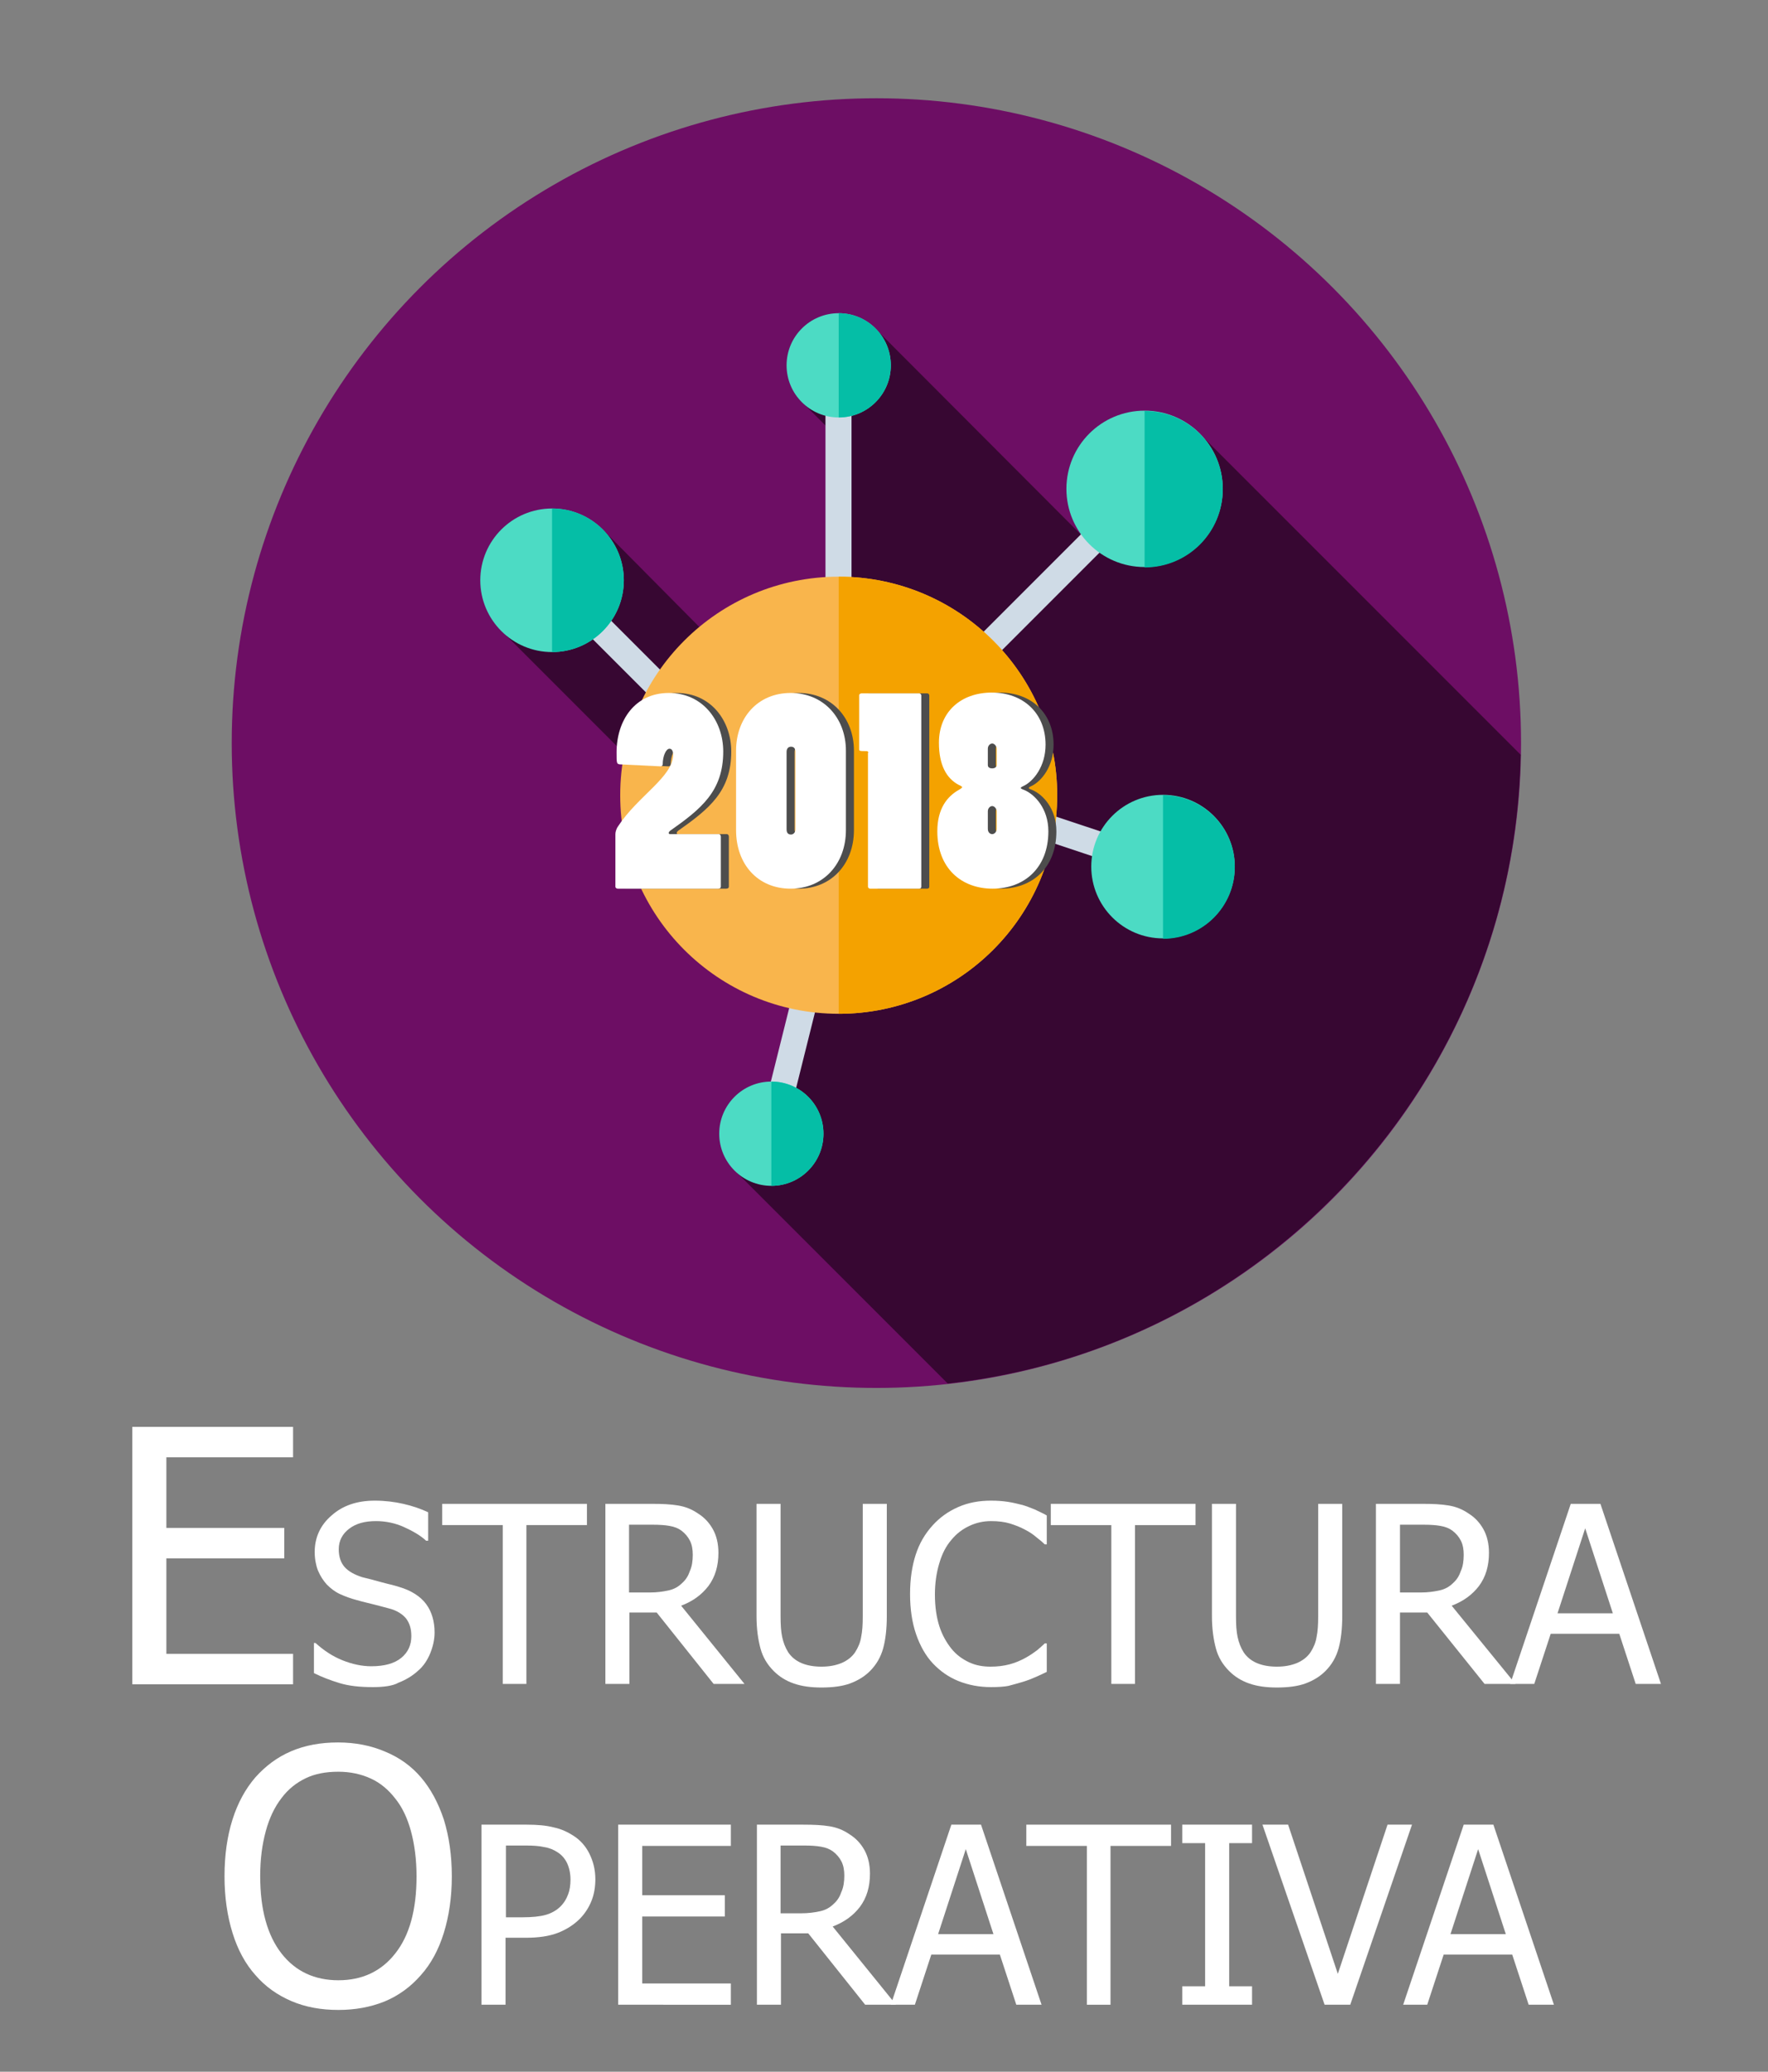 <?xml version="1.0" encoding="utf-8"?>
<!-- Generator: Adobe Illustrator 21.0.0, SVG Export Plug-In . SVG Version: 6.00 Build 0)  -->
<svg version="1.1" id="Capa_1" xmlns="http://www.w3.org/2000/svg" xmlns:xlink="http://www.w3.org/1999/xlink" x="0px" y="0px"
	 viewBox="0 0 441 516.6" style="enable-background:new 0 0 441 516.6;" xml:space="preserve">
<rect x="0" y="0" width="441" height="516.6" fill="#808080" stroke="none"/>
<style type="text/css">
	.st0{fill:#FF7F4F;}
	.st1{fill:#D35933;}
	.st2{fill:#386895;}
	.st3{fill:#273B7A;}
	.st4{fill:#121149;}
	.st5{fill:#38C6D9;}
	.st6{fill:#02B2B2;}
	.st7{fill:none;}
	.st8{fill:#FFFFFF;}
	.st9{fill:#6D0E64;}
	.st10{fill:#370732;}
	.st11{fill:#CFDBE6;}
	.st12{fill:#F9B54C;}
	.st13{fill:#F4A200;}
	.st14{fill:#4CDBC4;}
	.st15{fill:#05BEA6;}
	.st16{fill:#FF8E31;}
	.st17{fill:#ED7425;}
	.st18{fill:#5D6D7E;}
	.st19{fill:#34495E;}
	.st20{fill:#5E7D9B;}
	.st21{fill:#0684BA;}
	.st22{fill:#283A4D;}
	.st23{fill:#0578AB;}
	.st24{fill:#E5E9EC;}
	.st25{fill:#29ABE2;}
	.st26{fill:#324A5E;}
	.st27{fill:#2B3B4E;}
	.st28{fill:#E6E6E6;}
	.st29{fill:#FFD300;}
	.st30{fill:#FC6F58;}
	.st31{fill:#F1543F;}
	.st32{fill:#FFD15D;}
	.st33{fill:#67D6A4;}
	.st34{fill:#018C4D;}
	.st35{fill:#D4145A;}
	.st36{fill:#9E005D;}
	.st37{fill:#FFDA79;}
	.st38{fill:#FFD155;}
	.st39{fill:#36495E;}
	.st40{fill:#6A82A1;}
	.st41{fill:#2C3E50;}
	.st42{fill:#39B54A;}
	.st43{fill:#0575A5;}
	.st44{fill:#025E90;}
	.st45{fill:#C1D354;}
	.st46{fill:#71CC8D;}
	.st47{fill:url(#SVGID_1_);}
	.st48{opacity:0.15;}
	.st49{clip-path:url(#SVGID_3_);}
	.st50{fill:#4D4D4D;}
	.st51{fill:#B60C1B;}
	.st52{fill:#8CC63F;}
	.st53{fill:#648C2C;}
	.st54{fill:#9B4C00;}
	.st55{fill:#6D3802;}
	.st56{fill:#FFC61B;}
	.st57{fill:#EAA22F;}
	.st58{fill:#B54324;}
	.st59{fill:#FF5419;}
	.st60{fill:#C92F00;}
	.st61{fill:#FFEDB5;}
	.st62{fill:#B2760B;}
	.st63{fill:#B82033;}
	.st64{fill:#B98A90;}
	.st65{fill:#663434;}
</style>
<g class="st48">
	<defs>
		<path id="SVGID_2_" class="st48" d="M240.2-166.8h-1886.4c-8.7,0-15.7-7.1-15.7-15.7v-359c0-8.7,7.1-15.7,15.7-15.7H240.2
			c8.7,0,15.7,7.1,15.7,15.7v359C255.9-173.9,248.8-166.8,240.2-166.8z"/>
	</defs>
	<clipPath id="SVGID_1_">
		<use xlink:href="#SVGID_2_"  style="overflow:visible;"/>
	</clipPath>
	<g style="clip-path:url(#SVGID_1_);">
	</g>
</g>
<g>
	<g>
		<circle class="st9" cx="218.6" cy="185.3" r="160.8"/>
		<path class="st10" d="M190.7,284.4l-6.8,8.1l52.5,52.5c79.4-8.7,141.4-75.4,142.9-156.8l-80.6-80.6l-25.4,29.4L218.4,82l-9.9,8.2
			l-9.6,8.9l9.5,9.5v82l-58-58.5l-10.2,4.6l-15.3,20.4l60.9,60.9l-4.5,2.6l22.3,22.3l-9.1,27.4L190.7,284.4z"/>
		<g>
			<rect x="205.9" y="91.1" class="st11" width="6.5" height="125"/>
			
				<rect x="161.3" y="133.6" transform="matrix(0.707 -0.707 0.707 0.707 -73.063 166.55)" class="st11" width="6.5" height="75.8"/>
			
				<rect x="260.1" y="178.9" transform="matrix(0.316 -0.949 0.949 0.316 -16.516 391.476)" class="st11" width="6.5" height="56.5"/>
			
				<rect x="215.9" y="150.4" transform="matrix(0.707 -0.707 0.707 0.707 -34.271 224.474)" class="st11" width="75.8" height="6.5"/>
			
				<rect x="163.4" y="248.6" transform="matrix(0.242 -0.97 0.97 0.242 -92.645 385.037)" class="st11" width="73.6" height="6.5"/>
		</g>
		<circle class="st12" cx="209.2" cy="198.3" r="54.5"/>
		<path class="st13" d="M209.2,143.8c30.1,0,54.5,24.4,54.5,54.5s-24.4,54.5-54.5,54.5V143.8L209.2,143.8z"/>
		<g>
			<circle class="st14" cx="137.7" cy="144.7" r="17.9"/>
			<circle class="st14" cx="290.1" cy="216.1" r="17.9"/>
			<circle class="st14" cx="209.2" cy="91.1" r="13"/>
		</g>
		<path class="st15" d="M209.2,78.1c7.2,0,13,5.8,13,13s-5.8,13-13,13V78.1z"/>
		<g>
			<circle class="st14" cx="192.4" cy="282.7" r="13"/>
			<circle class="st14" cx="285.5" cy="121.9" r="19.5"/>
		</g>
		<g>
			<path class="st15" d="M137.7,126.8c9.9,0,17.9,8,17.9,17.9c0,9.9-8,17.9-17.9,17.9V126.8z"/>
			<path class="st15" d="M290.1,198.3c9.9,0,17.9,8,17.9,17.9c0,9.9-8,17.9-17.9,17.9V198.3z"/>
			<path class="st15" d="M192.4,269.7c7.2,0,13,5.8,13,13s-5.8,13-13,13V269.7z"/>
			<path class="st15" d="M285.5,102.5c10.8,0,19.5,8.7,19.5,19.5s-8.7,19.5-19.5,19.5V102.5z"/>
		</g>
		<g>
			<path class="st50" d="M181.3,208c0.3,0,0.5,0.3,0.5,0.6v12.5c0,0.3-0.2,0.5-0.7,0.5h-25c-0.3,0-0.6-0.2-0.6-0.5V208
				c0-0.5,0.2-1.3,0.7-2c4.9-7.5,13.7-12.3,13.7-17.8c0-0.9-0.3-1.5-0.9-1.5c-0.9,0-1.7,1.9-1.7,3.9c0,0.3-0.3,0.5-0.5,0.5
				l-10.2-0.5c-0.8-0.1-0.8-0.3-0.8-3c0-8,4.6-14.8,13-14.8c8.5,0,13.6,6.9,13.6,14.6c0,9.9-5.5,14.3-13.3,19.8
				c-0.1,0.1-0.3,0.3-0.3,0.5c0,0.2,0.1,0.3,0.4,0.3H181.3z"/>
			<path class="st50" d="M185.6,187.2c0-8.2,5.4-14.4,13.6-14.4S213,179,213,187.2v19.8c0,8.4-5.6,14.6-13.8,14.6
				c-8.2,0-13.6-6.1-13.6-14.6V187.2z M198.2,206.8c0,0.9,0.4,1.3,1.1,1.3c0.6,0,1.1-0.5,1.1-1.3v-19.3c0-0.9-0.4-1.3-1.1-1.3
				c-0.7,0-1.1,0.5-1.1,1.3V206.8z"/>
			<path class="st50" d="M218.6,187.7c0-0.2-0.2-0.4-0.4-0.4c-1.7,0-1.9,0-1.9-0.5v-13.4c0-0.3,0.3-0.5,0.6-0.5h14.4
				c0.3,0,0.5,0.3,0.5,0.5v47.7c0,0.3-0.2,0.5-0.5,0.5h-12.3c-0.2,0-0.5-0.2-0.5-0.5V187.7z"/>
			<path class="st50" d="M262.8,185.7c0,5.4-3,9.1-5.5,10.3c-0.5,0.2-0.7,0.4-0.7,0.5c0,0.1,0.3,0.3,0.9,0.5c2.6,1.1,6,4.6,6,10.3
				c0,9.2-6.1,14.3-13.9,14.3c-7.8,0-13.8-5.1-13.8-14.3c0-5.7,2.5-8.7,5.3-10.3c0.7-0.4,0.9-0.6,0.9-0.7c0-0.1-0.2-0.3-0.9-0.6
				c-3-1.6-4.9-4.9-4.9-10.5c0-7.6,5.4-12.5,13.2-12.5S262.8,177.8,262.8,185.7z M250.6,186.7c0-0.7-0.6-1.3-1.1-1.3
				c-0.5,0-1.1,0.5-1.1,1.3v4.1c0,0.5,0.4,0.8,1.1,0.8c0.6,0,1.1-0.3,1.1-0.8V186.7z M250.6,202.3c0-0.7-0.6-1.3-1.1-1.3
				c-0.5,0-1.1,0.5-1.1,1.3v4.4c0,0.8,0.5,1.3,1.1,1.3c0.5,0,1.1-0.5,1.1-1.3V202.3z"/>
		</g>
		<g>
			<path class="st8" d="M179.3,208c0.3,0,0.5,0.3,0.5,0.6v12.5c0,0.3-0.2,0.5-0.7,0.5h-25c-0.3,0-0.6-0.2-0.6-0.5V208
				c0-0.5,0.2-1.3,0.7-2c4.9-7.5,13.7-12.3,13.7-17.8c0-0.9-0.3-1.5-0.9-1.5c-0.9,0-1.7,1.9-1.7,3.9c0,0.3-0.3,0.5-0.5,0.5
				l-10.2-0.5c-0.8-0.1-0.8-0.3-0.8-3c0-8,4.6-14.8,13-14.8c8.5,0,13.6,6.9,13.6,14.6c0,9.9-5.5,14.3-13.3,19.8
				c-0.1,0.1-0.3,0.3-0.3,0.5c0,0.2,0.1,0.3,0.4,0.3H179.3z"/>
			<path class="st8" d="M183.6,187.2c0-8.2,5.4-14.4,13.6-14.4S211,179,211,187.2v19.8c0,8.4-5.6,14.6-13.8,14.6
				c-8.2,0-13.6-6.1-13.6-14.6V187.2z M196.2,206.8c0,0.9,0.4,1.3,1.1,1.3c0.6,0,1.1-0.5,1.1-1.3v-19.3c0-0.9-0.4-1.3-1.1-1.3
				c-0.7,0-1.1,0.5-1.1,1.3V206.8z"/>
			<path class="st8" d="M216.6,187.7c0-0.2-0.2-0.4-0.4-0.4c-1.7,0-1.9,0-1.9-0.5v-13.4c0-0.3,0.3-0.5,0.6-0.5h14.4
				c0.3,0,0.5,0.3,0.5,0.5v47.7c0,0.3-0.2,0.5-0.5,0.5h-12.3c-0.2,0-0.5-0.2-0.5-0.5V187.7z"/>
			<path class="st8" d="M260.8,185.7c0,5.4-3,9.1-5.5,10.3c-0.5,0.2-0.7,0.4-0.7,0.5c0,0.1,0.3,0.3,0.9,0.5c2.6,1.1,6,4.6,6,10.3
				c0,9.2-6.1,14.3-13.9,14.3c-7.8,0-13.8-5.1-13.8-14.3c0-5.7,2.5-8.7,5.3-10.3c0.7-0.4,0.9-0.6,0.9-0.7c0-0.1-0.2-0.3-0.9-0.6
				c-3-1.6-4.9-4.9-4.9-10.5c0-7.6,5.4-12.5,13.2-12.5S260.8,177.8,260.8,185.7z M248.6,186.7c0-0.7-0.6-1.3-1.1-1.3
				c-0.5,0-1.1,0.5-1.1,1.3v4.1c0,0.5,0.4,0.8,1.1,0.8c0.6,0,1.1-0.3,1.1-0.8V186.7z M248.6,202.3c0-0.7-0.6-1.3-1.1-1.3
				c-0.5,0-1.1,0.5-1.1,1.3v4.4c0,0.8,0.5,1.3,1.1,1.3c0.5,0,1.1-0.5,1.1-1.3V202.3z"/>
		</g>
	</g>
	<g>
		<rect y="343.8" class="st7" width="440.5" height="208.3"/>
		<path class="st8" d="M33,419.9v-64.1h40.1v7.6H41.5v17.6h29.4v7.6H41.5v23.8h31.6v7.6H33z"/>
		<path class="st8" d="M93,420.7c-3.3,0-6-0.3-8.3-1c-2.3-0.7-4.4-1.5-6.4-2.5v-7.5h0.4c2,1.8,4.2,3.3,6.7,4.3
			c2.5,1,4.9,1.5,7.2,1.5c3.3,0,5.8-0.7,7.5-2.1c1.7-1.4,2.5-3.2,2.5-5.4c0-1.8-0.4-3.2-1.3-4.4c-0.9-1.1-2.3-2-4.2-2.5
			c-1.4-0.4-2.7-0.7-3.8-1c-1.1-0.3-2.6-0.6-4.3-1.1c-1.5-0.4-2.9-0.9-4.2-1.5s-2.3-1.4-3.3-2.4c-0.9-1-1.6-2.1-2.2-3.5
			c-0.5-1.3-0.8-2.9-0.8-4.6c0-3.6,1.4-6.7,4.2-9.1c2.8-2.5,6.4-3.7,10.8-3.7c2.5,0,4.9,0.3,7.1,0.8c2.2,0.5,4.3,1.2,6.2,2.1v7.1
			h-0.5c-1.4-1.3-3.3-2.4-5.5-3.4c-2.2-1-4.6-1.5-7-1.5c-2.8,0-5,0.6-6.7,1.9c-1.7,1.3-2.6,3-2.6,5.1c0,1.9,0.5,3.4,1.5,4.5
			c1,1.1,2.5,1.9,4.4,2.5c1.3,0.3,2.8,0.7,4.6,1.2s3.3,0.8,4.5,1.2c3.1,0.9,5.4,2.4,6.8,4.3c1.4,1.9,2.1,4.3,2.1,7.1
			c0,1.7-0.4,3.5-1.1,5.2s-1.7,3.2-3,4.3c-1.4,1.3-3.1,2.3-4.9,3C98,420.4,95.7,420.7,93,420.7z"/>
		<path class="st8" d="M125.4,419.9v-39.6h-15.1V375h36.1v5.3h-15.1v39.6H125.4z"/>
		<path class="st8" d="M185.7,419.9h-7.7l-14.2-17.8h-6.8v17.8h-6V375h11.6c2.6,0,4.7,0.1,6.5,0.4s3.4,0.9,5,2
			c1.6,1,2.8,2.3,3.7,3.9s1.4,3.6,1.4,5.9c0,3.3-0.8,6-2.5,8.3c-1.7,2.2-3.9,3.8-6.8,4.9L185.7,419.9z M172.8,387.7
			c0-1.3-0.2-2.5-0.7-3.5c-0.5-1-1.2-1.8-2.1-2.5c-0.8-0.6-1.8-1-3-1.2c-1.1-0.2-2.5-0.3-4.2-0.3h-5.9v16.9h5.2
			c1.7,0,3.2-0.2,4.6-0.5c1.4-0.3,2.5-0.9,3.5-1.9c0.9-0.8,1.5-1.8,1.9-3C172.6,390.6,172.8,389.2,172.8,387.7z"/>
		<path class="st8" d="M204.9,420.8c-2.6,0-4.9-0.3-6.9-1c-2-0.7-3.6-1.7-5-3.1c-1.6-1.6-2.7-3.4-3.3-5.6c-0.6-2.2-1-4.9-1-8.1v-28
			h6v28c0,2.1,0.1,3.8,0.4,5.2c0.3,1.4,0.8,2.7,1.5,3.8c0.8,1.2,1.9,2.1,3.3,2.7c1.4,0.6,3.1,0.9,5,0.9c1.9,0,3.5-0.3,5-0.9
			c1.4-0.6,2.6-1.5,3.4-2.7c0.7-1.1,1.3-2.4,1.5-3.8c0.3-1.4,0.4-3.1,0.4-5.1V375h6v28c0,3.1-0.3,5.8-0.9,8s-1.7,4.1-3.3,5.7
			c-1.4,1.4-3.1,2.4-5,3.1S207.6,420.8,204.9,420.8z"/>
		<path class="st8" d="M247.2,420.7c-2.9,0-5.6-0.5-8.1-1.5c-2.5-1-4.6-2.5-6.4-4.4c-1.8-1.9-3.2-4.4-4.2-7.3c-1-2.9-1.5-6.3-1.5-10
			c0-3.8,0.5-7,1.4-9.8s2.3-5.2,4.2-7.3c1.8-2,3.9-3.5,6.4-4.6c2.5-1.1,5.2-1.6,8.2-1.6c1.5,0,2.9,0.1,4.2,0.3
			c1.3,0.2,2.5,0.5,3.7,0.8c1,0.3,2,0.7,3,1.1c1,0.5,2,0.9,3,1.5v7.2h-0.5c-0.5-0.5-1.2-1.1-2-1.7c-0.8-0.7-1.8-1.4-3-2
			c-1.1-0.6-2.4-1.1-3.7-1.5c-1.3-0.4-2.9-0.6-4.7-0.6c-1.9,0-3.7,0.4-5.4,1.2c-1.7,0.8-3.2,1.9-4.5,3.5c-1.3,1.5-2.3,3.4-3,5.8
			c-0.7,2.3-1.1,4.9-1.1,7.8c0,3.1,0.4,5.7,1.1,7.9c0.7,2.2,1.8,4.1,3,5.6c1.2,1.5,2.7,2.6,4.4,3.4s3.5,1.1,5.4,1.1
			c1.7,0,3.3-0.2,4.8-0.6c1.5-0.4,2.8-1,3.9-1.6c1.1-0.6,2.1-1.3,2.9-1.9c0.8-0.7,1.4-1.2,1.9-1.7h0.5v7.1c-1,0.5-1.9,0.9-2.8,1.3
			s-1.9,0.8-3.2,1.2c-1.3,0.4-2.5,0.7-3.6,1C250.5,420.6,249,420.7,247.2,420.7z"/>
		<path class="st8" d="M277.2,419.9v-39.6h-15.1V375h36.1v5.3h-15.1v39.6H277.2z"/>
		<path class="st8" d="M318.5,420.8c-2.6,0-4.9-0.3-6.9-1c-2-0.7-3.6-1.7-5-3.1c-1.6-1.6-2.7-3.4-3.3-5.6c-0.6-2.2-1-4.9-1-8.1v-28
			h6v28c0,2.1,0.1,3.8,0.4,5.2c0.3,1.4,0.8,2.7,1.5,3.8c0.8,1.2,1.9,2.1,3.3,2.7c1.4,0.6,3.1,0.9,5,0.9c1.9,0,3.5-0.3,5-0.9
			c1.4-0.6,2.6-1.5,3.4-2.7c0.7-1.1,1.3-2.4,1.5-3.8c0.3-1.4,0.4-3.1,0.4-5.1V375h6v28c0,3.1-0.3,5.8-0.9,8s-1.7,4.1-3.3,5.7
			c-1.4,1.4-3.1,2.4-5,3.1S321.2,420.8,318.5,420.8z"/>
		<path class="st8" d="M378,419.9h-7.7L356,402.1h-6.8v17.8h-6V375h11.6c2.6,0,4.7,0.1,6.5,0.4s3.4,0.9,5,2c1.6,1,2.8,2.3,3.7,3.9
			s1.4,3.6,1.4,5.9c0,3.3-0.8,6-2.5,8.3c-1.7,2.2-3.9,3.8-6.8,4.9L378,419.9z M365.1,387.7c0-1.3-0.2-2.5-0.7-3.5
			c-0.5-1-1.2-1.8-2.1-2.5c-0.8-0.6-1.8-1-3-1.2c-1.1-0.2-2.5-0.3-4.2-0.3h-5.9v16.9h5.2c1.7,0,3.2-0.2,4.6-0.5
			c1.4-0.3,2.5-0.9,3.5-1.9c0.9-0.8,1.5-1.8,1.9-3C364.9,390.6,365.1,389.2,365.1,387.7z"/>
		<path class="st8" d="M376.7,419.9l15.1-44.9h7.4l15.1,44.9H408l-4.1-12.5h-17.1l-4.1,12.5H376.7z M402.3,402.3l-6.9-21.2
			l-6.9,21.2H402.3z"/>
		<path class="st8" d="M105,443.2c2.4,2.8,4.3,6.3,5.7,10.5c1.3,4.2,2,8.9,2,14.2c0,5.2-0.7,9.9-2,14.1c-1.3,4.2-3.2,7.7-5.7,10.5
			c-2.6,3-5.7,5.2-9.1,6.6c-3.5,1.4-7.3,2.1-11.5,2.1c-4.3,0-8.2-0.7-11.7-2.2c-3.5-1.5-6.5-3.6-9-6.5c-2.5-2.8-4.4-6.3-5.7-10.5
			c-1.3-4.2-2-8.9-2-14.1c0-5.4,0.7-10.1,2-14.2c1.3-4.1,3.2-7.6,5.7-10.5c2.5-2.8,5.4-5,8.9-6.5c3.5-1.5,7.4-2.2,11.7-2.2
			c4.4,0,8.3,0.8,11.8,2.3C99.7,438.3,102.6,440.4,105,443.2z M103.9,467.9c0-4.2-0.5-8-1.4-11.3c-0.9-3.3-2.2-6-3.9-8.1
			c-1.7-2.2-3.7-3.9-6.1-5c-2.4-1.1-5.1-1.7-8.1-1.7c-3.1,0-5.8,0.5-8.1,1.6c-2.3,1.1-4.4,2.7-6.1,5c-1.7,2.2-3,4.9-3.9,8.2
			c-0.9,3.3-1.4,7-1.4,11.2c0,8.4,1.8,14.8,5.3,19.3c3.5,4.5,8.3,6.7,14.2,6.7c5.9,0,10.7-2.2,14.2-6.7
			C102.1,482.7,103.9,476.3,103.9,467.9z"/>
		<path class="st8" d="M148.5,468.6c0,1.9-0.3,3.8-1,5.5c-0.7,1.7-1.7,3.2-2.9,4.4c-1.5,1.5-3.4,2.7-5.5,3.5
			c-2.1,0.8-4.7,1.2-7.9,1.2h-5.1v16.7h-6V455h11.3c2.7,0,4.9,0.2,6.8,0.7c1.9,0.4,3.5,1.2,4.9,2.1c1.7,1.1,3,2.6,3.9,4.4
			S148.5,466.1,148.5,468.6z M142.3,468.7c0-1.5-0.3-2.9-0.8-4c-0.5-1.1-1.3-2.1-2.4-2.8c-0.9-0.6-2-1.1-3.3-1.3
			c-1.3-0.3-2.8-0.4-4.7-0.4h-4.9v17.9h4.1c2.4,0,4.4-0.2,5.8-0.6s2.7-1.1,3.7-2.1c0.9-0.9,1.5-1.9,1.9-3
			C142.1,471.4,142.3,470.1,142.3,468.7z"/>
		<path class="st8" d="M154.2,499.9V455h28.1v5.3h-22.1v12.3h20.6v5.3h-20.6v16.7h22.1v5.3H154.2z"/>
		<path class="st8" d="M223.5,499.9h-7.7l-14.2-17.8h-6.8v17.8h-6V455h11.6c2.6,0,4.7,0.1,6.5,0.4s3.4,0.9,5,2
			c1.6,1,2.8,2.3,3.7,3.9s1.4,3.6,1.4,5.9c0,3.3-0.8,6-2.5,8.3c-1.7,2.2-3.9,3.8-6.8,4.9L223.5,499.9z M210.6,467.7
			c0-1.3-0.2-2.5-0.7-3.5c-0.5-1-1.2-1.8-2.1-2.5c-0.8-0.6-1.8-1-3-1.2c-1.1-0.2-2.5-0.3-4.2-0.3h-5.9v16.9h5.2
			c1.7,0,3.2-0.2,4.6-0.5c1.4-0.3,2.5-0.9,3.5-1.9c0.9-0.8,1.5-1.8,1.9-3C210.4,470.6,210.6,469.2,210.6,467.7z"/>
		<path class="st8" d="M222.2,499.9l15.1-44.9h7.4l15.1,44.9h-6.3l-4.1-12.5h-17.1l-4.1,12.5H222.2z M247.8,482.3l-6.9-21.2
			l-6.9,21.2H247.8z"/>
		<path class="st8" d="M271.1,499.9v-39.6H256V455h36.1v5.3h-15.1v39.6H271.1z"/>
		<path class="st8" d="M312.3,499.9h-17.4v-4.6h5.7v-35.7h-5.7V455h17.4v4.6h-5.7v35.7h5.7V499.9z"/>
		<path class="st8" d="M352.2,455l-15.4,44.9h-6.4L314.9,455h6.4l12.4,37.2l12.4-37.2H352.2z"/>
		<path class="st8" d="M350,499.9l15.1-44.9h7.4l15.1,44.9h-6.3l-4.1-12.5h-17.1l-4.1,12.5H350z M375.6,482.3l-6.9-21.2l-6.9,21.2
			H375.6z"/>
	</g>
	<path class="st7" d="M422,513.2H18.4C8.3,513.2,0,504.9,0,494.8V20.4C0,10.3,8.3,2,18.4,2H422c10.1,0,18.4,8.3,18.4,18.4v474.3
		C440.5,504.9,432.2,513.2,422,513.2z"/>
</g>
</svg>
